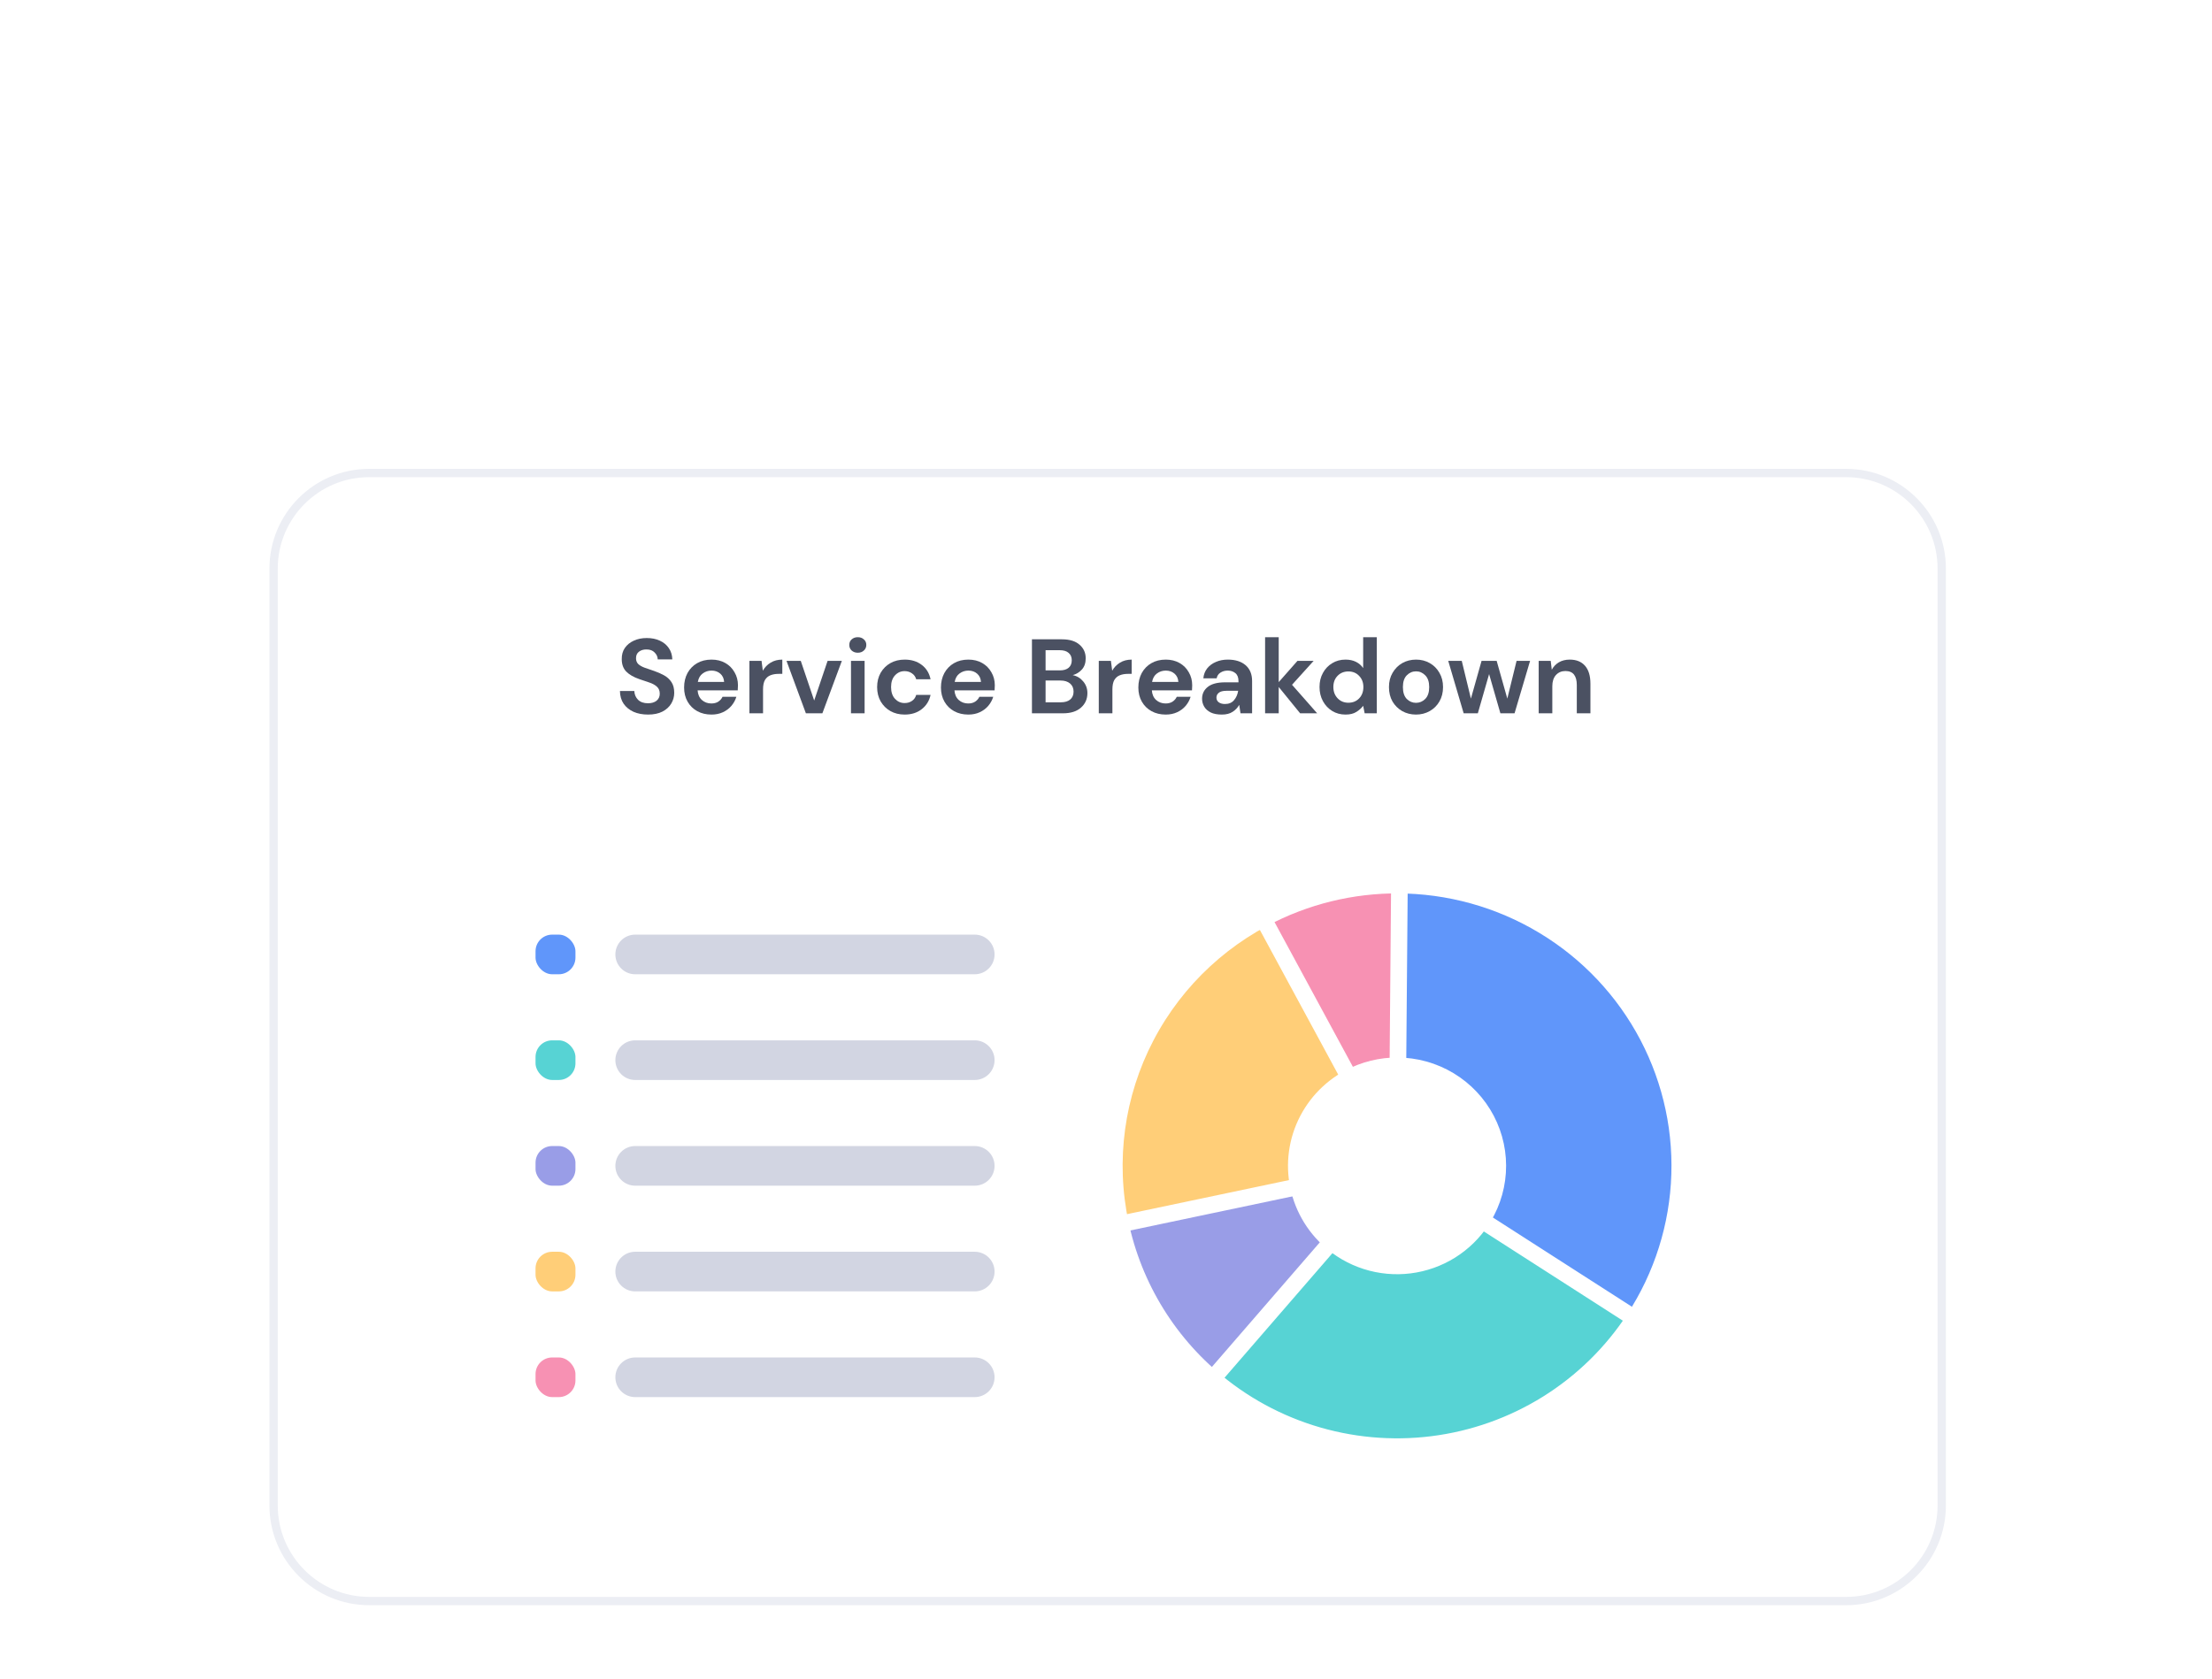 <svg width="266" height="202" viewBox="0 0 266 202" fill="none" xmlns="http://www.w3.org/2000/svg">
<g filter="url(#filter0_dddd_455_1553)">
<path d="M32.4 22.393C32.4 15.765 37.773 10.393 44.4 10.393H222C228.627 10.393 234 15.765 234 22.393V135.072C234 141.699 228.627 147.072 222 147.072H44.4C37.773 147.072 32.4 141.699 32.4 135.072V22.393Z" fill="white"/>
<path d="M44.4 10.893H222C228.351 10.893 233.5 16.041 233.5 22.393V135.071C233.5 141.423 228.351 146.571 222 146.571H44.4C38.049 146.571 32.9 141.423 32.9 135.071V22.393C32.9 16.041 38.049 10.893 44.4 10.893Z" stroke="#ECEEF4"/>
<path d="M185.032 39.795V33.489H186.479L186.607 34.556C186.803 34.184 187.084 33.887 187.451 33.666C187.827 33.446 188.266 33.336 188.77 33.336C189.555 33.336 190.165 33.582 190.6 34.073C191.035 34.565 191.253 35.285 191.253 36.235V39.795H189.615V36.387C189.615 35.845 189.504 35.43 189.282 35.141C189.06 34.853 188.714 34.709 188.245 34.709C187.784 34.709 187.405 34.87 187.106 35.192C186.816 35.514 186.671 35.964 186.671 36.54V39.795H185.032Z" fill="#4B5162"/>
<path d="M176.011 39.795L174.155 33.488H175.781L176.882 38.027L178.162 33.488H179.979L181.259 38.027L182.373 33.488H183.998L182.13 39.795H180.427L179.07 35.078L177.714 39.795H176.011Z" fill="#4B5162"/>
<path d="M170.279 39.947C169.664 39.947 169.109 39.807 168.615 39.528C168.128 39.248 167.74 38.862 167.45 38.371C167.168 37.871 167.027 37.294 167.027 36.642C167.027 35.989 167.172 35.417 167.463 34.925C167.753 34.425 168.141 34.035 168.627 33.755C169.122 33.476 169.677 33.336 170.291 33.336C170.897 33.336 171.443 33.476 171.93 33.755C172.425 34.035 172.813 34.425 173.095 34.925C173.385 35.417 173.53 35.989 173.53 36.642C173.53 37.294 173.385 37.871 173.095 38.371C172.813 38.862 172.425 39.248 171.93 39.528C171.435 39.807 170.884 39.947 170.279 39.947ZM170.279 38.536C170.705 38.536 171.076 38.379 171.392 38.066C171.708 37.744 171.866 37.269 171.866 36.642C171.866 36.014 171.708 35.544 171.392 35.23C171.076 34.908 170.709 34.747 170.291 34.747C169.856 34.747 169.481 34.908 169.165 35.23C168.858 35.544 168.704 36.014 168.704 36.642C168.704 37.269 168.858 37.744 169.165 38.066C169.481 38.379 169.852 38.536 170.279 38.536Z" fill="#4B5162"/>
<path d="M161.8 39.947C161.203 39.947 160.67 39.803 160.2 39.515C159.731 39.227 159.36 38.832 159.087 38.332C158.814 37.832 158.677 37.264 158.677 36.629C158.677 35.993 158.814 35.429 159.087 34.938C159.36 34.438 159.731 34.048 160.2 33.768C160.67 33.48 161.203 33.336 161.8 33.336C162.278 33.336 162.696 33.425 163.055 33.603C163.413 33.781 163.703 34.031 163.925 34.353V30.64H165.564V39.794H164.104L163.925 38.892C163.72 39.172 163.447 39.417 163.106 39.629C162.773 39.841 162.338 39.947 161.8 39.947ZM162.146 38.523C162.675 38.523 163.106 38.349 163.439 38.002C163.78 37.646 163.951 37.192 163.951 36.641C163.951 36.09 163.78 35.641 163.439 35.294C163.106 34.938 162.675 34.76 162.146 34.76C161.626 34.76 161.195 34.933 160.853 35.281C160.512 35.628 160.341 36.078 160.341 36.629C160.341 37.179 160.512 37.633 160.853 37.989C161.195 38.345 161.626 38.523 162.146 38.523Z" fill="#4B5162"/>
<path d="M152.132 39.794V30.64H153.77V36.044L156.023 33.488H157.969L155.37 36.362L158.391 39.794H156.343L153.77 36.629V39.794H152.132Z" fill="#4B5162"/>
<path d="M146.934 39.947C146.387 39.947 145.939 39.863 145.59 39.693C145.24 39.515 144.979 39.282 144.809 38.994C144.638 38.706 144.553 38.388 144.553 38.04C144.553 37.455 144.783 36.981 145.244 36.616C145.705 36.252 146.396 36.069 147.318 36.069H148.93V35.917C148.93 35.485 148.807 35.167 148.559 34.963C148.312 34.76 148.004 34.658 147.638 34.658C147.305 34.658 147.015 34.739 146.767 34.9C146.52 35.052 146.366 35.281 146.306 35.586H144.706C144.749 35.129 144.903 34.73 145.167 34.391C145.44 34.052 145.79 33.794 146.217 33.616C146.643 33.429 147.121 33.336 147.65 33.336C148.555 33.336 149.267 33.561 149.788 34.01C150.308 34.459 150.569 35.095 150.569 35.917V39.795H149.174L149.02 38.778C148.832 39.117 148.568 39.396 148.226 39.617C147.894 39.837 147.463 39.947 146.934 39.947ZM147.305 38.676C147.774 38.676 148.137 38.523 148.393 38.218C148.657 37.913 148.824 37.536 148.892 37.087H147.497C147.062 37.087 146.75 37.167 146.562 37.328C146.375 37.481 146.281 37.672 146.281 37.9C146.281 38.146 146.375 38.337 146.562 38.472C146.75 38.608 146.998 38.676 147.305 38.676Z" fill="#4B5162"/>
<path d="M140.179 39.947C139.539 39.947 138.972 39.812 138.477 39.541C137.982 39.269 137.594 38.888 137.312 38.396C137.03 37.905 136.89 37.337 136.89 36.693C136.89 36.04 137.026 35.459 137.299 34.951C137.581 34.442 137.965 34.048 138.451 33.768C138.946 33.48 139.526 33.336 140.192 33.336C140.815 33.336 141.365 33.472 141.843 33.743C142.321 34.014 142.692 34.387 142.957 34.862C143.23 35.328 143.366 35.849 143.366 36.425C143.366 36.519 143.362 36.616 143.354 36.718C143.354 36.82 143.349 36.926 143.341 37.036H138.515C138.549 37.527 138.72 37.913 139.027 38.193C139.343 38.472 139.723 38.612 140.166 38.612C140.499 38.612 140.777 38.54 140.998 38.396C141.229 38.244 141.4 38.049 141.51 37.811H143.174C143.055 38.21 142.854 38.574 142.573 38.905C142.3 39.227 141.958 39.481 141.549 39.668C141.148 39.854 140.691 39.947 140.179 39.947ZM140.192 34.658C139.791 34.658 139.437 34.773 139.13 35.002C138.822 35.222 138.626 35.561 138.541 36.019H141.702C141.677 35.603 141.523 35.273 141.242 35.027C140.96 34.781 140.61 34.658 140.192 34.658Z" fill="#4B5162"/>
<path d="M132.132 39.795V33.489H133.591L133.745 34.671C133.975 34.264 134.287 33.942 134.679 33.705C135.08 33.459 135.549 33.336 136.087 33.336V35.052H135.626C135.268 35.052 134.948 35.108 134.666 35.218C134.385 35.328 134.163 35.519 134.001 35.79C133.847 36.061 133.77 36.438 133.77 36.921V39.795H132.132Z" fill="#4B5162"/>
<path d="M124.095 39.795V30.895H127.692C128.622 30.895 129.33 31.111 129.817 31.543C130.312 31.967 130.559 32.514 130.559 33.183C130.559 33.742 130.406 34.192 130.098 34.531C129.8 34.861 129.433 35.086 128.998 35.205C129.51 35.306 129.932 35.561 130.265 35.968C130.598 36.366 130.764 36.832 130.764 37.366C130.764 38.07 130.508 38.65 129.996 39.108C129.484 39.566 128.759 39.795 127.82 39.795H124.095ZM125.734 34.633H127.449C127.91 34.633 128.264 34.527 128.511 34.315C128.759 34.103 128.882 33.802 128.882 33.412C128.882 33.039 128.759 32.747 128.511 32.535C128.272 32.314 127.91 32.204 127.423 32.204H125.734V34.633ZM125.734 38.472H127.564C128.05 38.472 128.426 38.362 128.69 38.142C128.963 37.913 129.1 37.595 129.1 37.188C129.1 36.773 128.959 36.447 128.678 36.209C128.396 35.972 128.016 35.853 127.538 35.853H125.734V38.472Z" fill="#4B5162"/>
<path d="M116.442 39.947C115.802 39.947 115.234 39.812 114.74 39.541C114.245 39.269 113.856 38.888 113.575 38.396C113.293 37.905 113.152 37.337 113.152 36.693C113.152 36.04 113.289 35.459 113.562 34.951C113.844 34.442 114.228 34.048 114.714 33.768C115.209 33.48 115.789 33.336 116.455 33.336C117.078 33.336 117.628 33.472 118.106 33.743C118.584 34.014 118.955 34.387 119.22 34.862C119.493 35.328 119.629 35.849 119.629 36.425C119.629 36.519 119.625 36.616 119.616 36.718C119.616 36.82 119.612 36.926 119.604 37.036H114.778C114.812 37.527 114.983 37.913 115.29 38.193C115.606 38.472 115.985 38.612 116.429 38.612C116.762 38.612 117.039 38.54 117.261 38.396C117.492 38.244 117.662 38.049 117.773 37.811H119.437C119.318 38.21 119.117 38.574 118.836 38.905C118.562 39.227 118.221 39.481 117.812 39.668C117.41 39.854 116.954 39.947 116.442 39.947ZM116.455 34.658C116.054 34.658 115.7 34.773 115.392 35.002C115.085 35.222 114.889 35.561 114.804 36.019H117.965C117.94 35.603 117.786 35.273 117.504 35.027C117.223 34.781 116.873 34.658 116.455 34.658Z" fill="#4B5162"/>
<path d="M108.792 39.947C108.144 39.947 107.572 39.807 107.077 39.528C106.582 39.248 106.19 38.858 105.899 38.358C105.618 37.858 105.477 37.286 105.477 36.642C105.477 35.998 105.618 35.425 105.899 34.925C106.19 34.425 106.582 34.035 107.077 33.755C107.572 33.476 108.144 33.336 108.792 33.336C109.603 33.336 110.286 33.548 110.84 33.972C111.395 34.387 111.749 34.963 111.903 35.701H110.175C110.089 35.396 109.919 35.158 109.663 34.989C109.415 34.811 109.121 34.722 108.779 34.722C108.327 34.722 107.943 34.891 107.627 35.23C107.312 35.569 107.154 36.04 107.154 36.642C107.154 37.243 107.312 37.714 107.627 38.053C107.943 38.392 108.327 38.562 108.779 38.562C109.121 38.562 109.415 38.477 109.663 38.307C109.919 38.138 110.089 37.896 110.175 37.583H111.903C111.749 38.294 111.395 38.867 110.84 39.299C110.286 39.731 109.603 39.947 108.792 39.947Z" fill="#4B5162"/>
<path d="M103.153 32.509C102.854 32.509 102.607 32.42 102.411 32.242C102.223 32.064 102.129 31.84 102.129 31.568C102.129 31.297 102.223 31.077 102.411 30.907C102.607 30.729 102.854 30.64 103.153 30.64C103.452 30.64 103.695 30.729 103.883 30.907C104.079 31.077 104.177 31.297 104.177 31.568C104.177 31.84 104.079 32.064 103.883 32.242C103.695 32.42 103.452 32.509 103.153 32.509ZM102.334 39.794V33.488H103.972V39.794H102.334Z" fill="#4B5162"/>
<path d="M96.91 39.795L94.58 33.488H96.295L97.908 38.256L99.521 33.488H101.236L98.894 39.795H96.91Z" fill="#4B5162"/>
<path d="M90.12 39.795V33.489H91.579L91.732 34.671C91.963 34.264 92.274 33.942 92.667 33.705C93.068 33.459 93.537 33.336 94.075 33.336V35.052H93.614C93.256 35.052 92.936 35.108 92.654 35.218C92.372 35.328 92.151 35.519 91.988 35.79C91.835 36.061 91.758 36.438 91.758 36.921V39.795H90.12Z" fill="#4B5162"/>
<path d="M85.554 39.947C84.914 39.947 84.347 39.812 83.852 39.541C83.357 39.269 82.969 38.888 82.687 38.396C82.405 37.905 82.265 37.337 82.265 36.693C82.265 36.04 82.401 35.459 82.674 34.951C82.956 34.442 83.34 34.048 83.826 33.768C84.321 33.48 84.901 33.336 85.567 33.336C86.19 33.336 86.74 33.472 87.218 33.743C87.696 34.014 88.067 34.387 88.332 34.862C88.605 35.328 88.742 35.849 88.742 36.425C88.742 36.519 88.737 36.616 88.729 36.718C88.729 36.82 88.724 36.926 88.716 37.036H83.89C83.924 37.527 84.095 37.913 84.402 38.193C84.718 38.472 85.098 38.612 85.541 38.612C85.874 38.612 86.152 38.54 86.373 38.396C86.604 38.244 86.775 38.049 86.885 37.811H88.549C88.43 38.21 88.23 38.574 87.948 38.905C87.675 39.227 87.333 39.481 86.924 39.668C86.523 39.854 86.066 39.947 85.554 39.947ZM85.567 34.658C85.166 34.658 84.812 34.773 84.505 35.002C84.197 35.222 84.001 35.561 83.916 36.019H87.077C87.052 35.603 86.898 35.273 86.617 35.027C86.335 34.781 85.985 34.658 85.567 34.658Z" fill="#4B5162"/>
<path d="M77.93 39.947C77.272 39.947 76.692 39.837 76.189 39.617C75.685 39.388 75.288 39.066 74.998 38.651C74.708 38.227 74.559 37.714 74.55 37.112H76.278C76.295 37.527 76.445 37.879 76.726 38.167C77.016 38.447 77.413 38.587 77.917 38.587C78.352 38.587 78.698 38.485 78.954 38.282C79.21 38.07 79.338 37.79 79.338 37.443C79.338 37.078 79.222 36.794 78.992 36.591C78.77 36.387 78.471 36.222 78.096 36.095C77.72 35.968 77.319 35.832 76.893 35.688C76.201 35.451 75.672 35.146 75.305 34.773C74.947 34.4 74.768 33.904 74.768 33.285C74.759 32.76 74.883 32.31 75.139 31.937C75.404 31.556 75.762 31.264 76.214 31.06C76.667 30.848 77.187 30.742 77.776 30.742C78.373 30.742 78.898 30.848 79.35 31.06C79.811 31.272 80.169 31.569 80.425 31.95C80.69 32.331 80.831 32.785 80.848 33.31H79.094C79.086 32.997 78.962 32.721 78.723 32.484C78.493 32.238 78.168 32.115 77.75 32.115C77.392 32.107 77.089 32.196 76.841 32.382C76.603 32.56 76.483 32.823 76.483 33.171C76.483 33.467 76.577 33.705 76.765 33.883C76.952 34.052 77.208 34.196 77.533 34.315C77.857 34.434 78.228 34.561 78.646 34.696C79.09 34.849 79.495 35.027 79.862 35.23C80.229 35.434 80.524 35.705 80.746 36.044C80.967 36.375 81.078 36.803 81.078 37.328C81.078 37.794 80.959 38.227 80.72 38.625C80.481 39.023 80.127 39.346 79.657 39.591C79.188 39.829 78.612 39.947 77.93 39.947Z" fill="#4B5162"/>
<rect x="64.4" y="66.415" width="4.8" height="4.768" rx="2" fill="#6096FA"/>
<path d="M74 68.799C74 67.483 75.067 66.415 76.384 66.415H117.216C118.533 66.415 119.6 67.483 119.6 68.799V68.799C119.6 70.116 118.533 71.183 117.216 71.183H76.384C75.067 71.183 74 70.116 74 68.799V68.799Z" fill="#D2D5E2"/>
<rect x="64.4" y="79.13" width="4.8" height="4.768" rx="2" fill="#57D3D4"/>
<path d="M74 81.514C74 80.197 75.067 79.13 76.384 79.13H117.216C118.533 79.13 119.6 80.197 119.6 81.514V81.514C119.6 82.83 118.533 83.898 117.216 83.898H76.384C75.067 83.898 74 82.83 74 81.514V81.514Z" fill="#D2D5E2"/>
<rect x="64.4" y="91.844" width="4.8" height="4.768" rx="2" fill="#999DE7"/>
<path d="M74 94.228C74 92.912 75.067 91.844 76.384 91.844H117.216C118.533 91.844 119.6 92.912 119.6 94.228V94.228C119.6 95.545 118.533 96.612 117.216 96.612H76.384C75.067 96.612 74 95.545 74 94.228V94.228Z" fill="#D2D5E2"/>
<rect x="64.4" y="104.559" width="4.8" height="4.768" rx="2" fill="#FFCE78"/>
<path d="M74 106.943C74 105.626 75.067 104.559 76.384 104.559H117.216C118.533 104.559 119.6 105.626 119.6 106.943V106.943C119.6 108.259 118.533 109.326 117.216 109.326H76.384C75.067 109.326 74 108.259 74 106.943V106.943Z" fill="#D2D5E2"/>
<rect x="64.4" y="117.273" width="4.8" height="4.768" rx="2" fill="#F791B3"/>
<path d="M74 119.657C74 118.34 75.067 117.273 76.384 117.273H117.216C118.533 117.273 119.6 118.34 119.6 119.657V119.657C119.6 120.973 118.533 122.041 117.216 122.041H76.384C75.067 122.041 74 120.973 74 119.657V119.657Z" fill="#D2D5E2"/>
<path d="M202 94.228C202 112.88 186.778 128 168 128C149.222 128 134 112.88 134 94.228C134 75.576 149.222 60.456 168 60.456C186.778 60.456 202 75.576 202 94.228ZM155.886 94.228C155.886 100.874 161.309 106.261 168 106.261C174.691 106.261 180.114 100.874 180.114 94.228C180.114 87.582 174.691 82.195 168 82.195C161.309 82.195 155.886 87.582 155.886 94.228Z" fill="#D9D9D9"/>
<path d="M168 60.456C174.22 60.456 180.32 62.15 185.637 65.355C190.955 68.56 195.285 73.152 198.157 78.632C201.03 84.112 202.334 90.269 201.927 96.434C201.521 102.598 199.42 108.534 195.854 113.596L177.924 101.129C179.195 99.325 179.944 97.21 180.088 95.014C180.233 92.817 179.769 90.624 178.745 88.671C177.722 86.719 176.179 85.082 174.284 83.941C172.39 82.799 170.216 82.195 168 82.195L168 60.456Z" fill="#6096FA" stroke="white" stroke-width="2"/>
<path d="M196.554 112.561C193.862 116.699 190.291 120.201 186.091 122.823C181.892 125.444 177.166 127.121 172.245 127.736C167.324 128.351 162.327 127.889 157.604 126.383C152.882 124.877 148.549 122.362 144.908 119.016L159.772 103.06C161.069 104.252 162.613 105.148 164.296 105.685C165.979 106.222 167.759 106.386 169.512 106.167C171.266 105.948 172.95 105.35 174.446 104.416C175.942 103.482 177.215 102.234 178.174 100.76L196.554 112.561Z" fill="#57D3D4" stroke="white" stroke-width="2"/>
<path d="M145.828 119.831C139.732 114.623 135.692 107.438 134.425 99.552L156.037 96.125C156.489 98.935 157.928 101.495 160.1 103.35L145.828 119.831Z" fill="#999DE7" stroke="white" stroke-width="2"/>
<path d="M134.738 101.225C133.109 93.588 134.195 85.626 137.81 78.695C141.424 71.763 147.345 66.289 154.564 63.205L163.213 83.174C160.64 84.273 158.531 86.224 157.243 88.694C155.955 91.163 155.568 94 156.149 96.721L134.738 101.225Z" fill="#FFCE78" stroke="white" stroke-width="2"/>
<path d="M151.9 64.482C156.934 61.794 162.569 60.409 168.284 60.457L168.101 82.195C166.065 82.178 164.057 82.672 162.264 83.629L151.9 64.482Z" fill="#F791B3" stroke="white" stroke-width="2"/>
</g>
<defs>
<filter id="filter0_dddd_455_1553" x="0.4" y="0.393" width="265.6" height="200.679" filterUnits="userSpaceOnUse" color-interpolation-filters="sRGB">
<feFlood flood-opacity="0" result="BackgroundImageFix"/>
<feColorMatrix in="SourceAlpha" type="matrix" values="0 0 0 0 0 0 0 0 0 0 0 0 0 0 0 0 0 0 127 0" result="hardAlpha"/>
<feOffset dy="22"/>
<feGaussianBlur stdDeviation="16"/>
<feColorMatrix type="matrix" values="0 0 0 0 0.171 0 0 0 0 0.226 0 0 0 0 0.446 0 0 0 0.05 0"/>
<feBlend mode="normal" in2="BackgroundImageFix" result="effect1_dropShadow_455_1553"/>
<feColorMatrix in="SourceAlpha" type="matrix" values="0 0 0 0 0 0 0 0 0 0 0 0 0 0 0 0 0 0 127 0" result="hardAlpha"/>
<feOffset dy="18"/>
<feGaussianBlur stdDeviation="10"/>
<feColorMatrix type="matrix" values="0 0 0 0 0.171 0 0 0 0 0.226 0 0 0 0 0.446 0 0 0 0.05 0"/>
<feBlend mode="normal" in2="effect1_dropShadow_455_1553" result="effect2_dropShadow_455_1553"/>
<feColorMatrix in="SourceAlpha" type="matrix" values="0 0 0 0 0 0 0 0 0 0 0 0 0 0 0 0 0 0 127 0" result="hardAlpha"/>
<feOffset dy="6"/>
<feGaussianBlur stdDeviation="4"/>
<feColorMatrix type="matrix" values="0 0 0 0 0.171 0 0 0 0 0.226 0 0 0 0 0.446 0 0 0 0.05 0"/>
<feBlend mode="normal" in2="effect2_dropShadow_455_1553" result="effect3_dropShadow_455_1553"/>
<feColorMatrix in="SourceAlpha" type="matrix" values="0 0 0 0 0 0 0 0 0 0 0 0 0 0 0 0 0 0 127 0" result="hardAlpha"/>
<feOffset/>
<feGaussianBlur stdDeviation="0.5"/>
<feColorMatrix type="matrix" values="0 0 0 0 0.171 0 0 0 0 0.226 0 0 0 0 0.446 0 0 0 0.05 0"/>
<feBlend mode="normal" in2="effect3_dropShadow_455_1553" result="effect4_dropShadow_455_1553"/>
<feBlend mode="normal" in="SourceGraphic" in2="effect4_dropShadow_455_1553" result="shape"/>
</filter>
</defs>
</svg>
